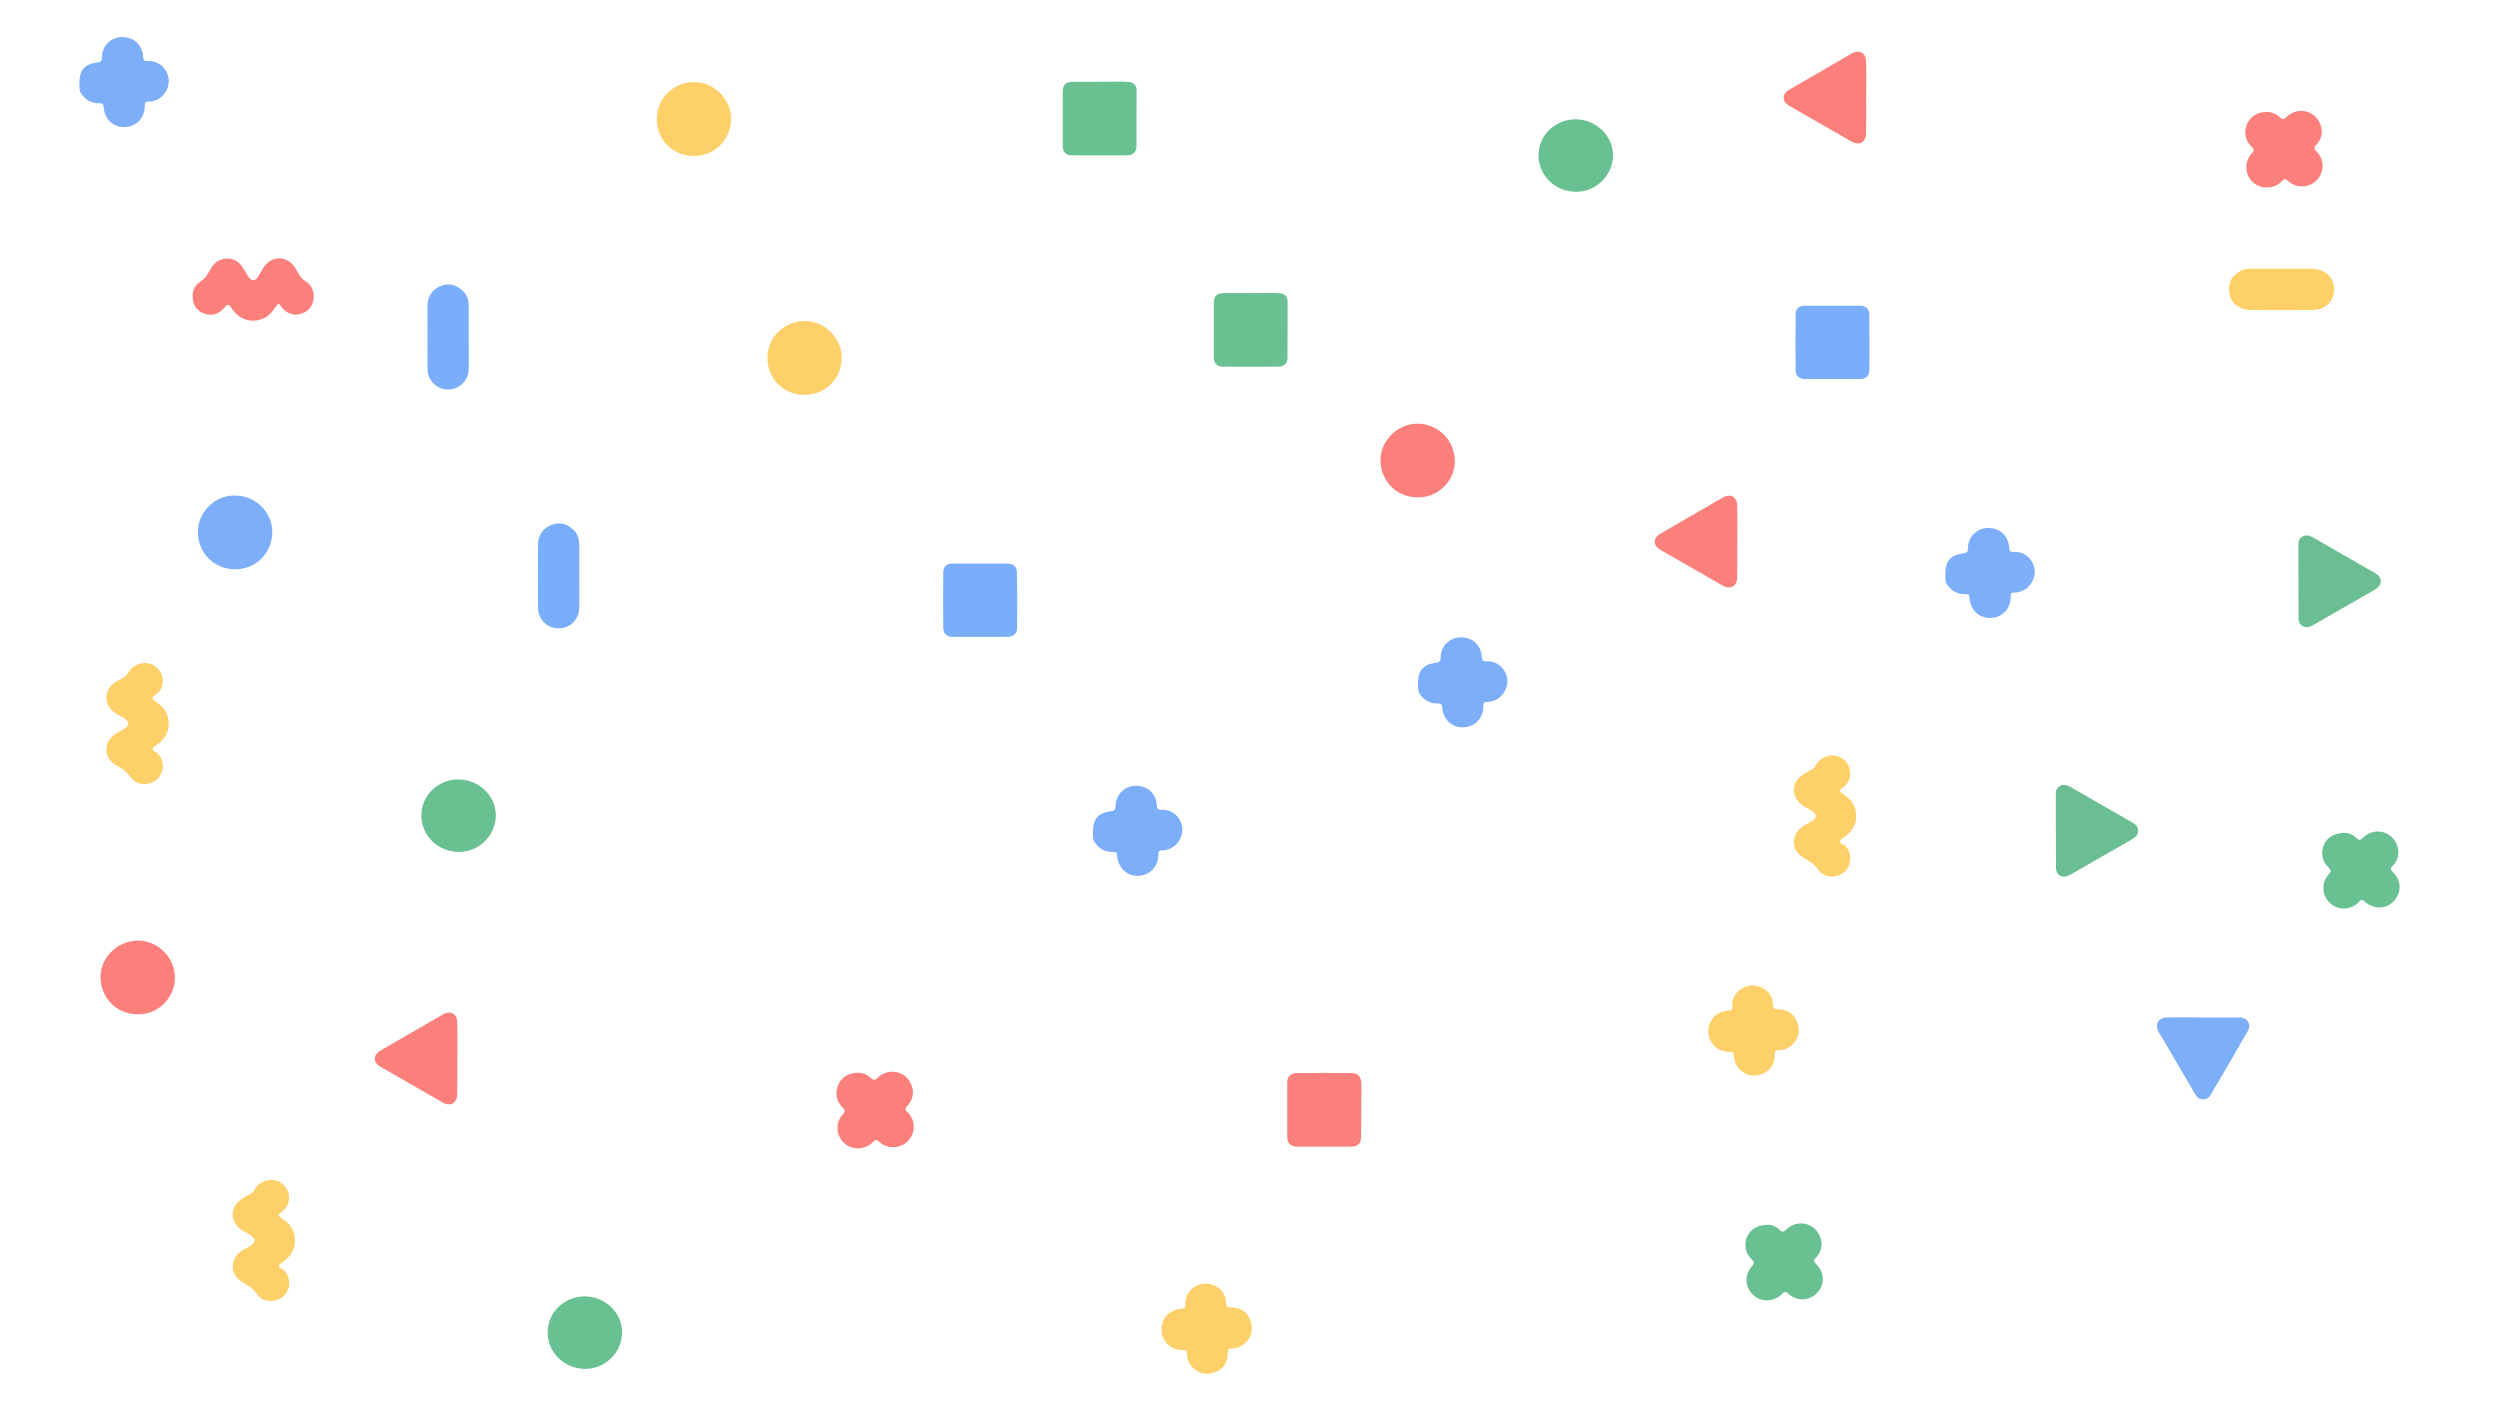<?xml version="1.0" encoding="utf-8"?>
<!-- Generator: Adobe Illustrator 21.0.2, SVG Export Plug-In . SVG Version: 6.00 Build 0)  -->
<svg version="1.1" id="Layer_1" xmlns="http://www.w3.org/2000/svg" xmlns:xlink="http://www.w3.org/1999/xlink" x="0px" y="0px"
	 viewBox="0 0 1920 1080" style="enable-background:new 0 0 1920 1080;" xml:space="preserve">
<style type="text/css">
	.st0{fill:#FB7F7B;}
	.st1{fill:#69C091;}
	.st2{fill:#7BAEFA;}
	.st3{fill:#FDD06A;}
	.st4{fill:#7CAEFA;}
	.st5{fill:#6ABE91;}
</style>
<path class="st0" d="M1045.6,833.8c-0.1,13.1-0.2,26.2-0.3,39.3c0,5-2.4,7.5-7.4,7.5c-13.9,0.1-27.8,0.1-41.7,0
	c-5.1,0-7.6-2.6-7.6-7.7c0-6.9,0-13.8,0-20.7c0-6.8,0-13.6,0-20.4c0-5.1,2.5-7.7,7.6-7.7c13.9-0.1,27.8-0.1,41.7,0
	C1043.4,824.2,1045.6,827.2,1045.6,833.8z"/>
<path class="st1" d="M988.8,274.8c0,4.2-2.8,6.8-7,6.8c-14.3,0.1-28.6,0.1-42.9,0c-4.1,0-6.6-2.5-6.7-6.7c-0.1-7.2,0-14.4,0-21.6h0
	c0-6.9,0-13.8,0-20.7c0-5.4,2.5-7.5,8-7.5c10.8,0.1,21.7,0,32.5-0.1c3.3,0,6.7-0.1,10,0.2c3.9,0.3,6.2,2.7,6.2,6.6
	C988.9,246.2,988.9,260.5,988.8,274.8z"/>
<path class="st1" d="M872.8,112.5c0,4.2-2.8,6.8-7,6.8c-14.3,0.1-28.6,0.1-42.9,0c-4.1,0-6.6-2.5-6.7-6.7c-0.1-7.2,0-14.4,0-21.6h0
	c0-6.9,0-13.8,0-20.7c0-5.4,2.5-7.5,8-7.5c10.8,0.1,21.7,0,32.5-0.1c3.3,0,6.7-0.1,10,0.2c3.9,0.3,6.2,2.7,6.2,6.6
	C872.9,83.9,872.9,98.2,872.8,112.5z"/>
<path class="st2" d="M1435.7,284.3c0,4.3-2.9,6.8-7.3,6.8c-14.1,0-28.2,0-42.3,0c-4.4,0-7.1-2.6-7.1-7c-0.1-14.2-0.1-28.4,0-42.6
	c0-4.3,2.6-6.7,6.9-6.7c7.2,0,14.4,0,21.6,0c0,0,0,0,0,0c6.9,0,13.8,0,20.7,0c4.7,0,7.4,2.3,7.4,6.9
	C1435.8,255.9,1435.8,270.1,1435.7,284.3z"/>
<path class="st3" d="M121,578.5c5.7,5.8,5.4,14.9-0.7,20.3c-5.7,5-15.7,4.5-20-1.9c-2.8-4.2-6.6-6.6-10.7-8.9
	c-4.9-2.8-7.8-6.8-7.9-11.8c0-7.1,3.9-10.8,8.9-13.8c1.9-1.1,3.9-2,5.6-3.3c3.2-2.3,3-4.8-0.2-7c-2.3-1.6-4.8-2.7-7.1-4.2
	c-9.9-6.5-9.6-18.6,0.6-24.6c1.8-1,3.6-2,5.4-3c1.8-1,3-2.4,4-4.2c3.5-6,11.7-8.6,17.8-5.8c6.7,3.1,9.9,10.2,7.6,17
	c-1,2.9-2.9,5.1-5.4,6.8c-2.5,1.8-2.5,2.4,0.1,4.3c4.2,3,8.2,6,9.7,11.5c2.2,7.8,0.4,14.4-5.5,19.9c-0.6,0.5-1.3,0.9-1.8,1.5
	c-1.3,1.3-3.7,1.8-4.1,3.7C116.9,577.2,119.8,577.2,121,578.5z"/>
<path class="st0" d="M240.7,230.3c-1.2,6.1-4.8,9.7-10.9,11c-5.2,1.1-10.2-0.9-13.6-5.6c-2.2-3-2.2-3-4.5,0
	c-1.7,2.3-3.3,4.7-5.6,6.5c-8.6,6.8-20.7,5-27.4-4.2c-0.1-0.2-0.2-0.3-0.3-0.5c-3.2-4.5-3.1-4.5-6.8-0.5c-3.8,4.1-8.5,5.8-13.9,4.1
	c-5.1-1.6-8.6-5-9.5-10.6c-1-6,0.7-10.9,5.7-14.2c2.8-1.8,4.7-4.1,6.2-6.9c2.3-4.2,4.8-8.3,9.6-10c1.5-0.5,3-0.9,4.4-0.8
	c5.2-0.1,9,2.1,11.8,6c1.7,2.4,3,5.1,4.6,7.6c2.7,4.1,5.6,4,8-0.2c1.2-2.1,2.4-4.3,3.8-6.4c6-9.5,17.7-9.6,24-0.4c1,1.5,2,3,2.8,4.5
	c1.3,2.7,3.1,4.8,5.8,6.4C239.6,219,241.8,224.8,240.7,230.3z"/>
<path class="st0" d="M697.4,876.1c-5.8,6.2-15.9,6.7-22.1,0.8c-2-1.9-3-1.9-4.9,0.2c-6,6.2-16,6.4-22.2,0.7
	c-6.2-5.7-6.8-15.8-0.8-22.1c2.1-2.3,1.6-3.3-0.3-5.2c-4.9-4.7-6-11.3-3.2-17.7c2.3-5.3,8.2-9,14.5-8.9c4.1-0.1,7.7,1.3,10.5,4.1
	c2,1.9,3,1.7,4.9-0.1c8.4-8.1,21.5-5.7,26,4.9c2.6,6,1.4,11.7-3,16.5c-1.9,2-1.7,3.1,0.2,4.9C703.2,860.1,703.3,869.9,697.4,876.1z"
	/>
<path class="st1" d="M1838.5,692c-5.9,6.3-15.6,6.6-22.3,0.4c-1.9-1.7-2.9-1.5-4.5,0.2c-6.2,6.5-16,6.8-22.3,0.9
	c-6.4-6-6.8-15.7-0.7-22.3c1.8-2,1.6-3-0.2-4.7c-4.9-4.7-6.3-11.4-3.9-17.3c2.5-6,7.9-9.5,16.4-9.6c2.2,0,5.8,1,8.5,3.8
	c2.2,2.3,3.4,1.9,5.5-0.2c8.5-8.2,22.1-5,26,6.1c2.1,5.9,0.8,11.3-3.5,15.8c-1.7,1.7-1.8,2.7,0,4.4
	C1844.4,676,1844.7,685.4,1838.5,692z"/>
<path class="st1" d="M1395.5,993c-5.9,6.3-15.6,6.6-22.3,0.4c-1.9-1.7-2.9-1.5-4.5,0.2c-6.2,6.5-16,6.8-22.3,0.9
	c-6.4-6-6.8-15.7-0.7-22.3c1.8-2,1.6-3-0.2-4.7c-4.9-4.7-6.3-11.4-3.9-17.3c2.5-6,7.9-9.5,16.4-9.6c2.2,0,5.8,1,8.5,3.8
	c2.2,2.3,3.4,1.9,5.5-0.2c8.5-8.2,22.1-5,26,6.1c2.1,5.9,0.8,11.3-3.5,15.8c-1.7,1.7-1.8,2.7,0,4.4
	C1401.4,977,1401.7,986.4,1395.5,993z"/>
<path class="st3" d="M1376.6,802.2c-3,2.8-6.6,4.5-10.7,4.4c-2.7-0.1-3,1.1-2.9,3.3c0.1,8-4.3,13.7-12,15.7
	c-9.1,2.4-18.5-4.2-19.3-13.7c-0.4-4-0.4-4-4.5-4.1c-8.5-0.3-15.2-7.2-15.2-15.7c0.1-8.8,6.3-15.5,15.3-15.9
	c2.5-0.1,3.3-0.8,3.1-3.2c-1-10.8,10.9-19.8,22.1-14.8c5.8,2.6,9,7.3,9.2,13.6c0.1,2.5,0.7,3.3,3.4,3.3c7.2-0.1,12.8,3.6,15,9.4
	C1382.7,791.1,1381.4,797.7,1376.6,802.2z"/>
<path class="st4" d="M1553.2,453.7c-1.9,0.8-3.9,1.5-6,1.4c-2.6-0.1-3.1,1-3,3.3c0.1,8-5.2,14.5-12.7,15.9
	c-9.9,1.8-18.1-4.6-18.9-15c-0.2-2.6-1-3-3.3-3c-5.6,0.1-10.1-2.1-13.4-6.7c-1.8-2.5-1.9-3-1.9-9c0.1-9.8,4-14.3,13.8-15.6
	c2.5-0.3,3.6-1,3.6-3.9c-0.1-8.5,6.6-15.4,14.9-15.6c9.3-0.3,16.2,5.7,16.7,15c0.2,2.8,1,3.6,3.7,3.4c7.5-0.5,14,4.8,15.7,12.4
	C1563.8,443.2,1559.8,451,1553.2,453.7z"/>
<path class="st2" d="M781.1,482.3c0,4.3-2.9,6.8-7.3,6.8c-14.1,0-28.2,0-42.3,0c-4.4,0-7.1-2.6-7.1-7c-0.1-14.2-0.1-28.4,0-42.6
	c0-4.3,2.6-6.7,6.9-6.7c7.2,0,14.4,0,21.6,0c0,0,0,0,0,0c6.9,0,13.8,0,20.7,0c4.7,0,7.4,2.3,7.4,6.9
	C781.3,453.9,781.3,468.1,781.1,482.3z"/>
<path class="st4" d="M898.6,651.7c-1.9,0.8-3.9,1.5-6,1.4c-2.6-0.1-3.1,1-3,3.3c0.1,8-5.2,14.5-12.7,15.9c-9.9,1.8-18.1-4.6-18.9-15
	c-0.2-2.6-1-3-3.3-3c-5.6,0.1-10.1-2.1-13.4-6.7c-1.8-2.5-1.9-3-1.9-9c0.1-9.8,4-14.3,13.8-15.6c2.5-0.3,3.6-1,3.6-3.9
	c-0.1-8.5,6.6-15.4,14.9-15.6c9.3-0.3,16.2,5.7,16.7,15c0.2,2.8,1,3.6,3.7,3.4c7.5-0.5,14,4.8,15.7,12.4
	C909.2,641.2,905.2,649,898.6,651.7z"/>
<path class="st3" d="M956.6,1031.2c-3,2.8-6.6,4.5-10.7,4.4c-2.7-0.1-3,1.1-2.9,3.3c0.1,8-4.3,13.7-12,15.7
	c-9.1,2.4-18.5-4.2-19.3-13.7c-0.4-4-0.4-4-4.5-4.1c-8.5-0.3-15.2-7.2-15.2-15.7c0.1-8.8,6.3-15.5,15.3-15.9
	c2.5-0.1,3.3-0.8,3.1-3.2c-1-10.8,10.9-19.8,22.1-14.8c5.8,2.6,9,7.3,9.2,13.6c0.1,2.5,0.7,3.3,3.4,3.3c7.2-0.1,12.8,3.6,15,9.4
	C962.7,1020.1,961.4,1026.7,956.6,1031.2z"/>
<path class="st4" d="M1148.2,537.7c-1.9,0.8-3.9,1.5-6,1.4c-2.6-0.1-3.1,1-3,3.3c0.1,8-5.2,14.5-12.7,15.9
	c-9.9,1.8-18.1-4.6-18.9-15c-0.2-2.6-1-3-3.3-3c-5.6,0.1-10.1-2.1-13.4-6.7c-1.8-2.5-1.9-3-1.9-9c0.1-9.8,4-14.3,13.8-15.6
	c2.5-0.3,3.6-1,3.6-3.9c-0.1-8.5,6.6-15.4,14.9-15.6c9.3-0.3,16.2,5.7,16.7,15c0.2,2.8,1,3.6,3.7,3.4c7.5-0.5,14,4.8,15.7,12.4
	C1158.8,527.2,1154.8,535,1148.2,537.7z"/>
<path class="st4" d="M120.2,76.7c-1.9,0.8-3.9,1.5-6,1.4c-2.6-0.1-3.1,1-3,3.3c0.1,8-5.2,14.5-12.7,15.9c-9.9,1.8-18.1-4.6-18.9-15
	c-0.2-2.6-1-3-3.3-3c-5.6,0.1-10.1-2.1-13.4-6.7c-1.8-2.5-1.9-3-1.9-9C61,53.8,65,49.2,74.7,48c2.5-0.3,3.6-1,3.6-3.9
	c-0.1-8.5,6.6-15.4,14.9-15.6c9.3-0.3,16.2,5.7,16.7,15c0.2,2.8,1,3.6,3.7,3.4c7.5-0.5,14,4.8,15.7,12.4
	C130.8,66.2,126.8,74,120.2,76.7z"/>
<path class="st4" d="M1726.3,791.8c-9.1,15.9-18.3,31.7-27.6,47.5c-1.1,1.9-2.2,4-4.6,4.7c-3.3,0.9-6.2-0.2-8-3.3
	c-8.6-14.7-17.2-29.4-25.8-44.1c-1-1.8-2.3-3.5-3.1-5.3c-2.2-5.2,1-9.8,6.7-9.9c9.5-0.1,18.9,0,28.4,0c0,0,0,0,0,0
	c9.3,0,18.6,0,27.8,0C1726,781.4,1729.2,786.7,1726.3,791.8z"/>
<path class="st0" d="M351.2,813L351.2,813c0,9.3,0.1,18.5-0.1,27.8c-0.1,6.4-5.3,9.2-10.8,6.1c-1.1-0.6-2.2-1.3-3.3-1.9
	c-14.9-8.5-29.7-17.1-44.6-25.6c-6-3.4-6.1-9.1-0.1-12.6c15.7-9.1,31.4-18.2,47.1-27.3c1-0.6,2.1-1.2,3.2-1.5
	c4.4-1.4,8.3,1.4,8.5,6.3c0.3,7.6,0.2,15.2,0.2,22.8C351.3,809,351.2,811,351.2,813z"/>
<path class="st0" d="M1779.4,138.2c-5.8,6.2-15.9,6.7-22.1,0.8c-2-1.9-3-1.9-4.9,0.2c-6,6.2-16,6.4-22.2,0.7
	c-6.2-5.7-6.8-15.8-0.8-22.1c2.1-2.3,1.6-3.3-0.3-5.2c-4.9-4.7-5.9-11.3-3.2-17.7c2.3-5.3,8.2-9,14.5-8.9c4.1-0.1,7.7,1.3,10.5,4.1
	c2,1.9,3,1.7,4.9-0.1c8.4-8.1,21.5-5.7,26,4.9c2.6,6,1.4,11.7-3,16.5c-1.9,2-1.7,3.1,0.2,4.9
	C1785.2,122.2,1785.3,131.9,1779.4,138.2z"/>
<path class="st0" d="M1433.2,75L1433.2,75c0,9.3,0.1,18.5-0.1,27.8c-0.1,6.4-5.3,9.2-10.8,6.1c-1.1-0.6-2.2-1.3-3.3-1.9
	c-14.9-8.5-29.7-17.1-44.6-25.6c-6-3.4-6.1-9.1-0.1-12.6c15.7-9.1,31.4-18.2,47.1-27.3c1-0.6,2.1-1.2,3.2-1.5
	c4.4-1.4,8.3,1.4,8.5,6.3c0.3,7.6,0.2,15.2,0.2,22.8C1433.3,71.1,1433.2,73,1433.2,75z"/>
<path class="st5" d="M1828.4,446.4c0,3.2-2,5-4.8,6.6c-15.3,8.7-30.6,17.6-45.9,26.4c-0.9,0.5-1.9,1.1-2.9,1.5
	c-4.8,2.2-9.5-0.5-9.5-5.8c-0.1-8.5-0.1-16.9-0.1-25.4v-3.3c0,0,0,0,0,0c0-9.8-0.1-19.5,0-29.3c0.1-4.7,5.3-7.4,9.9-5
	c3.1,1.6,6,3.4,9,5.1c13.2,7.6,26.3,15.2,39.5,22.7C1826.3,441.4,1828.4,443.3,1828.4,446.4z"/>
<path class="st5" d="M1642.1,638c0,3.2-2,5-4.8,6.6c-15.3,8.7-30.6,17.6-45.9,26.4c-0.9,0.5-1.9,1.1-2.9,1.5
	c-4.8,2.2-9.5-0.5-9.5-5.8c-0.1-8.5-0.1-16.9-0.1-25.4V638c0,0,0,0,0,0c0-9.8-0.1-19.5,0-29.3c0.1-4.7,5.3-7.4,9.9-5
	c3.1,1.6,6,3.4,9,5.1c13.2,7.6,26.3,15.2,39.5,22.7C1640.1,633,1642.1,634.8,1642.1,638z"/>
<path class="st0" d="M134.3,751.9c-0.5,14.9-13.4,28-29.6,27c-15.7-0.3-27.8-13.2-27.5-29.1c0.3-15.3,14.3-28.2,30-27.4
	C122.4,723.2,134.7,736.1,134.3,751.9z"/>
<path class="st3" d="M646.5,275.1c-0.3,16-13.1,28.6-29.2,28.2c-15.6-0.4-27.8-12.2-27.9-28.3c-0.1-17.5,14.8-28.8,28.7-28.4
	C633.5,246.3,646.8,260.2,646.5,275.1z"/>
<path class="st4" d="M209.1,408c0.3,14.7-10.7,28.9-27.9,29.2c-16.4,0.3-29-12.1-29.2-28.2c-0.2-17.1,14.7-29,28.4-28.4
	C196,380.5,208.8,392.9,209.1,408z"/>
<path class="st1" d="M380.8,626.3c-0.1,15.3-12.9,28-28.3,28c-16,0-28.8-12.3-28.9-27.9c-0.1-15.3,12.5-27.7,28.3-27.8
	C367.7,598.6,380.8,611.1,380.8,626.3z"/>
<path class="st3" d="M218,975.5c5.7,5.8,5.4,14.9-0.7,20.3c-5.7,5-15.7,4.5-20-1.9c-2.8-4.2-6.6-6.6-10.7-8.9
	c-4.9-2.8-7.8-6.8-7.9-11.8c0-7.1,3.9-10.8,8.9-13.8c1.9-1.1,3.9-2,5.6-3.3c3.2-2.3,3-4.8-0.2-7c-2.3-1.6-4.8-2.7-7.1-4.2
	c-9.9-6.5-9.6-18.6,0.6-24.6c1.8-1,3.6-2,5.4-3c1.8-1,3-2.4,4-4.2c3.5-6,11.7-8.6,17.8-5.8c6.7,3.1,9.9,10.2,7.6,17
	c-1,2.9-2.9,5.1-5.4,6.8c-2.5,1.8-2.5,2.4,0.1,4.3c4.2,3,8.2,6,9.7,11.5c2.2,7.8,0.4,14.4-5.5,19.9c-0.6,0.5-1.3,0.9-1.8,1.5
	c-1.3,1.3-3.7,1.8-4.1,3.7C213.9,974.2,216.8,974.2,218,975.5z"/>
<path class="st0" d="M1334.2,416L1334.2,416c0,9.3,0.1,18.5-0.1,27.8c-0.1,6.4-5.3,9.2-10.8,6.1c-1.1-0.6-2.2-1.3-3.3-1.9
	c-14.9-8.5-29.7-17.1-44.6-25.6c-6-3.4-6.1-9.1-0.1-12.6c15.7-9.1,31.4-18.2,47.1-27.3c1-0.6,2.1-1.2,3.2-1.5
	c4.4-1.4,8.3,1.4,8.5,6.3c0.3,7.6,0.2,15.2,0.2,22.8C1334.3,412.1,1334.2,414,1334.2,416z"/>
<path class="st0" d="M1117.3,354.9c-0.4,14.9-13.4,28-29.6,27c-15.7-0.3-27.8-13.2-27.5-29.1c0.3-15.3,14.3-28.2,30-27.4
	C1105.4,326.3,1117.7,339.1,1117.3,354.9z"/>
<path class="st1" d="M1238.8,119.3c-0.1,15.3-12.9,28-28.3,28c-16,0-28.8-12.3-28.9-27.9c-0.1-15.3,12.5-27.7,28.3-27.8
	C1225.7,91.6,1238.8,104.2,1238.8,119.3z"/>
<path class="st3" d="M1417,649.5c5.7,5.8,5.4,14.9-0.7,20.3c-5.7,5-15.7,4.5-20-1.9c-2.8-4.2-6.6-6.6-10.7-8.9
	c-4.9-2.8-7.8-6.8-7.9-11.8c0-7.1,3.9-10.8,8.9-13.8c1.9-1.1,3.9-2,5.6-3.3c3.2-2.3,3.1-4.8-0.2-7c-2.3-1.6-4.8-2.7-7.1-4.2
	c-9.9-6.5-9.6-18.6,0.6-24.6c1.8-1,3.6-2,5.4-3c1.8-1,3-2.4,4-4.2c3.5-6,11.7-8.6,17.8-5.8c6.7,3.1,9.9,10.2,7.6,17
	c-1,2.9-2.9,5.1-5.4,6.8c-2.5,1.8-2.5,2.4,0.1,4.3c4.2,3,8.2,6,9.7,11.5c2.2,7.8,0.4,14.4-5.5,19.9c-0.6,0.5-1.3,0.9-1.8,1.5
	c-1.3,1.3-3.7,1.8-4.1,3.7C1412.9,648.3,1415.8,648.3,1417,649.5z"/>
<path class="st1" d="M477.8,1023.3c-0.1,15.3-12.9,28-28.3,28c-16,0-28.8-12.3-28.9-27.9c-0.1-15.3,12.5-27.7,28.3-27.8
	C464.7,995.6,477.8,1008.1,477.8,1023.3z"/>
<path class="st3" d="M1792.6,221.7c0.1,9.5-6.5,16.3-16.3,16.4c-16.1,0.2-32.2,0.1-48.2,0c-7.6-0.1-14.5-5-15.7-11.6
	c-1.3-7.3-0.4-12.9,7.2-17.8c2.5-1.6,5.4-2.3,8.4-2.3c8.1,0,16.2,0,24.3,0h11.7c3.9,0,7.8,0,11.7,0
	C1785.4,206.5,1792.5,212.9,1792.6,221.7z"/>
<path class="st2" d="M444.9,467.1c-0.1,7-4.9,13.1-11.4,14.9c-7,1.9-14-0.7-17.8-6.6c-1.8-2.7-2.5-5.8-2.5-9c0-15.9-0.1-31.8,0-47.7
	c0-7,3-12.4,9.6-15.3c6.7-2.9,12.6-1.3,17.7,3.6c3.2,3.1,4.4,7.1,4.4,11.5v24h0C444.9,450.7,445,458.9,444.9,467.1z"/>
<path class="st3" d="M561.5,91.6c-0.3,16-13.1,28.6-29.2,28.2c-15.6-0.4-27.8-12.2-27.9-28.3c-0.1-17.5,14.8-28.8,28.7-28.4
	C548.6,62.8,561.8,76.7,561.5,91.6z"/>
<path class="st2" d="M360,283.6c-0.1,7-4.9,13.1-11.4,14.9c-7,1.9-14-0.7-17.8-6.6c-1.8-2.7-2.5-5.8-2.5-9c0-15.9-0.1-31.8,0-47.7
	c0-7,3-12.4,9.6-15.3c6.7-2.9,12.6-1.3,17.7,3.6c3.2,3.1,4.4,7.1,4.4,11.5v24h0C360,267.2,360.1,275.4,360,283.6z"/>
<path class="st2" d="M1097,443.4"/>
</svg>
